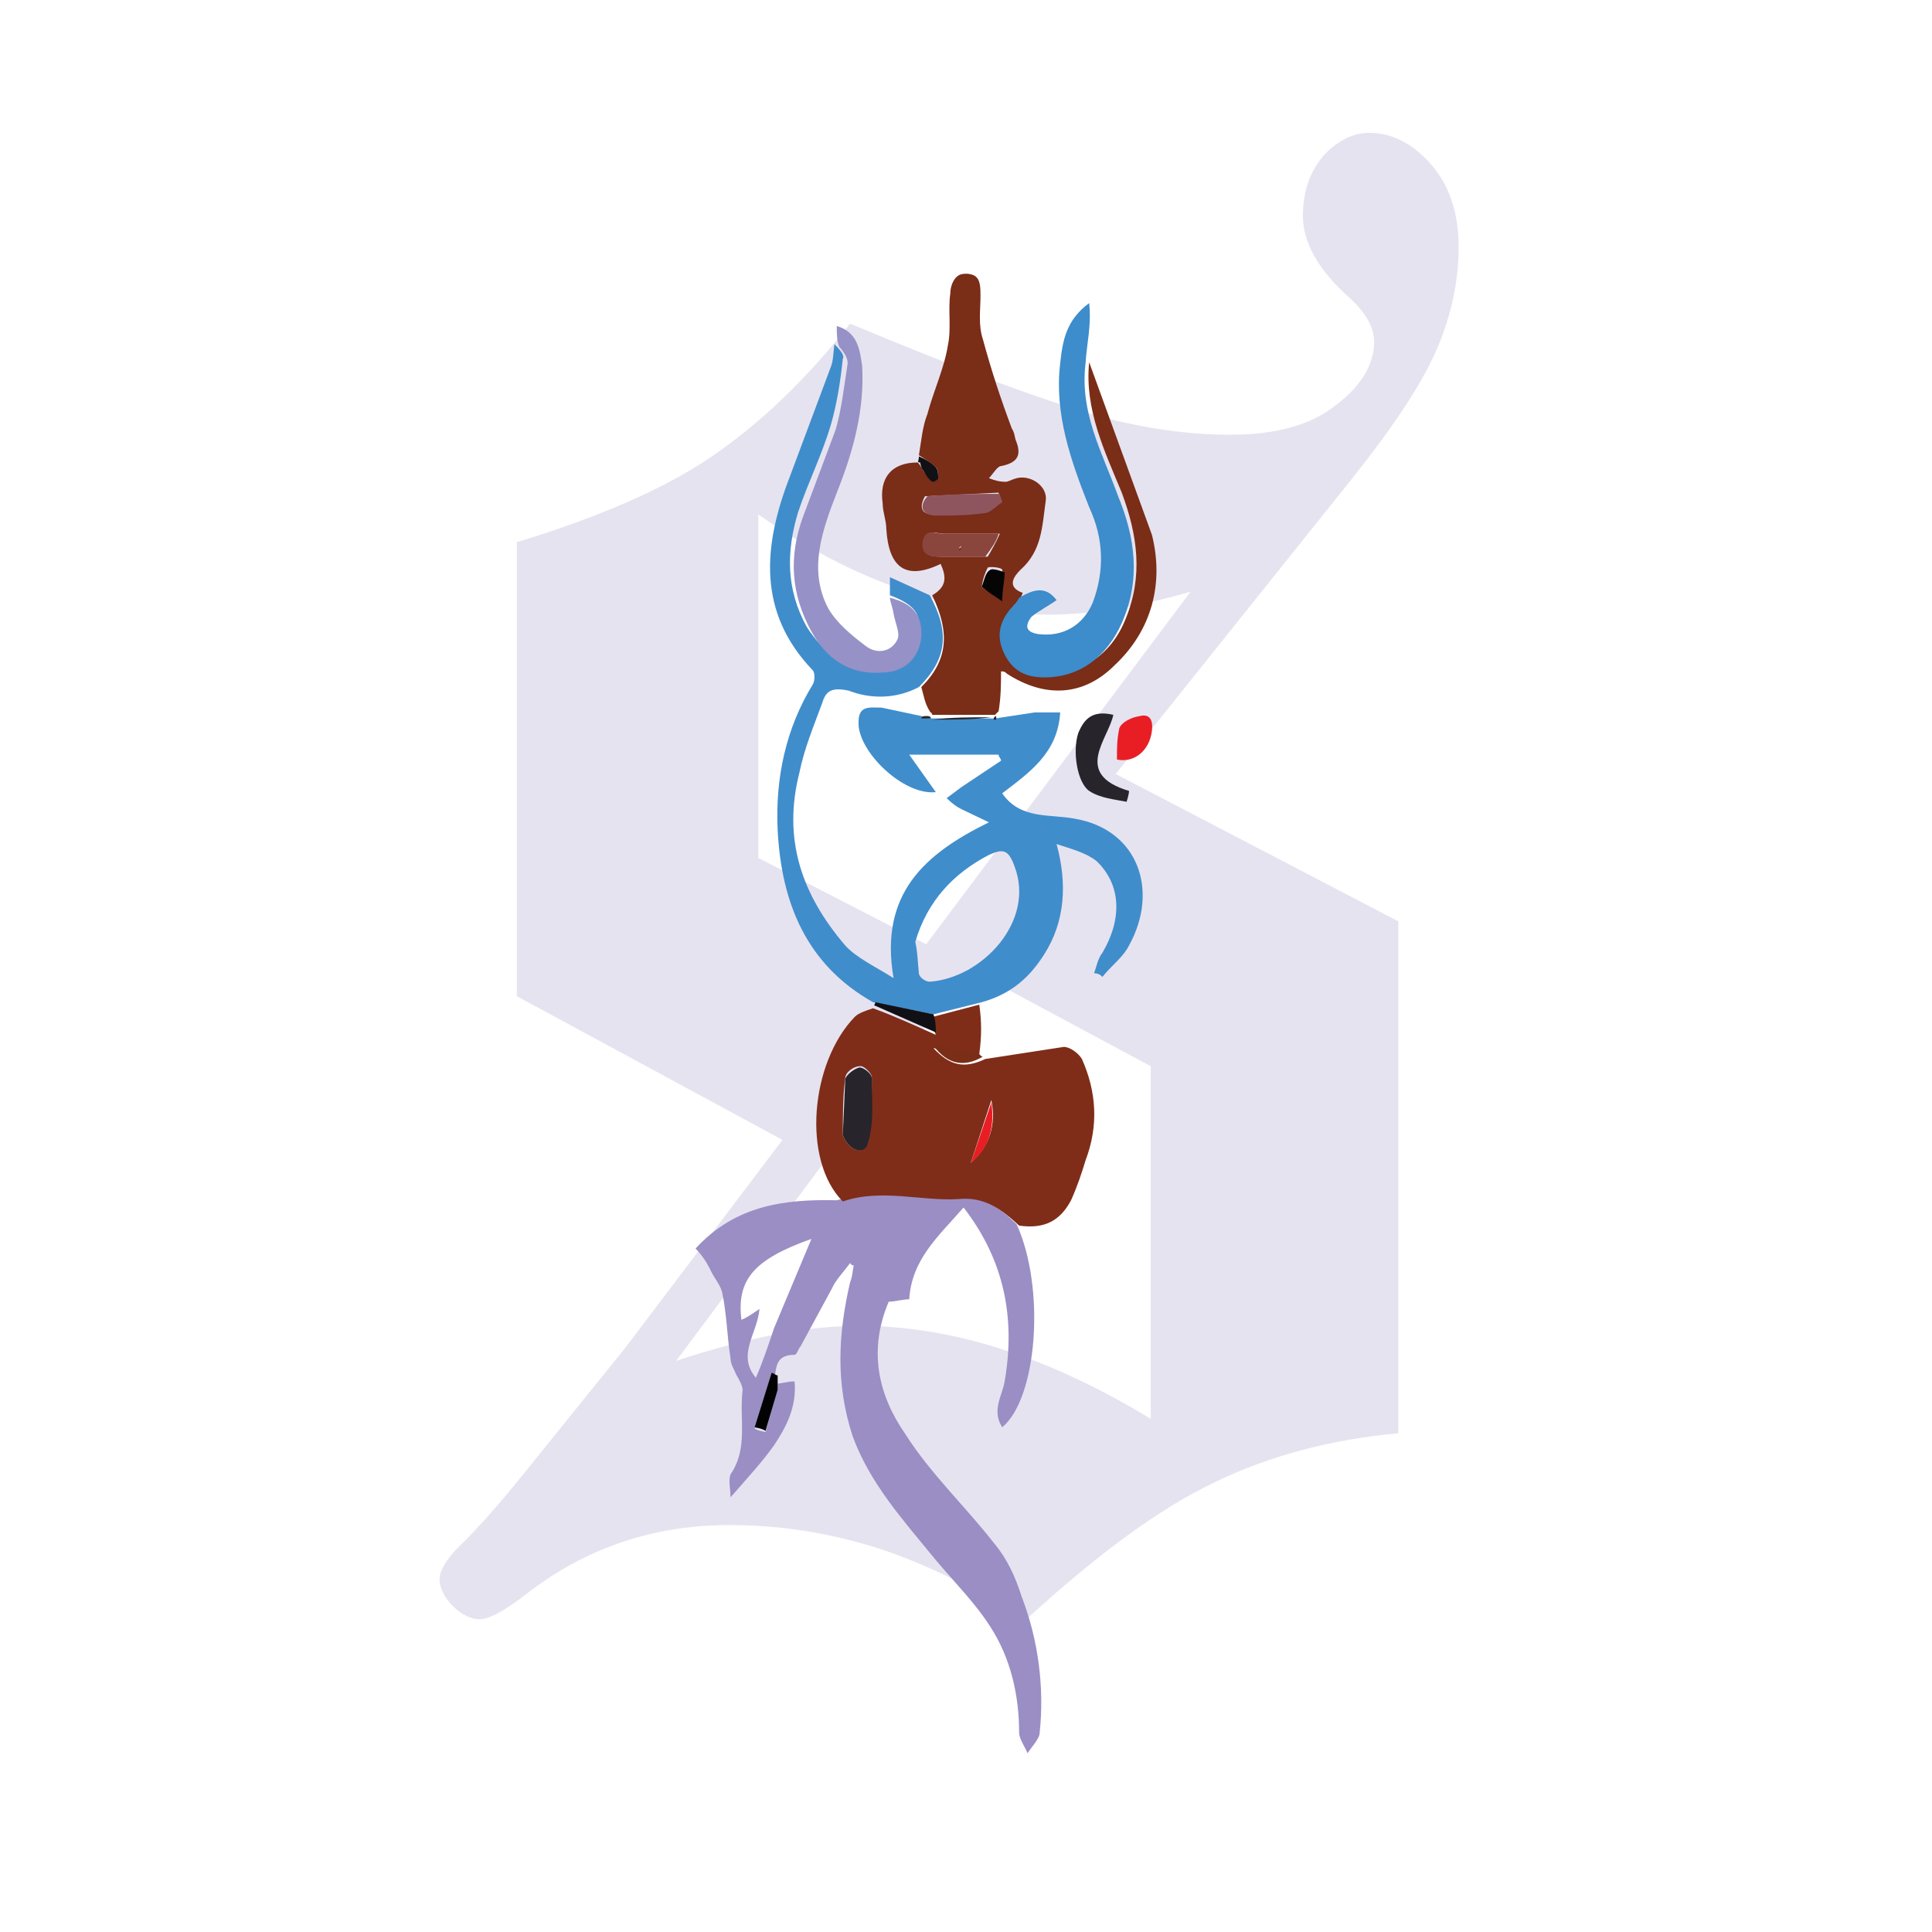 <?xml version="1.0" encoding="utf-8"?>
<!-- Generator: Adobe Illustrator 25.0.0, SVG Export Plug-In . SVG Version: 6.00 Build 0)  -->
<svg version="1.1" id="Layer_1" xmlns:v="https://vecta.io/nano"
	 xmlns="http://www.w3.org/2000/svg" xmlns:xlink="http://www.w3.org/1999/xlink" x="0px" y="0px" viewBox="0 0 160 160"
	 style="enable-background:new 0 0 160 160;" xml:space="preserve">
<style type="text/css">
	.st0{opacity:0.25;}
	.st1{fill:#9B8EC4;}
	.st2{fill:#408DCC;}
	.st3{fill:#7F2D19;}
	.st4{fill:#7A2D17;}
	.st5{fill:#3D8CCB;}
	.st6{fill:#9691C6;}
	.st7{fill:#27242B;}
	.st8{fill:#E91E25;}
	.st9{fill:#111014;}
	.st10{fill:#020202;}
	.st11{fill:#8A453D;}
	.st12{fill:#8F555E;}
	.st13{fill:#060506;}
</style>
<g class="st0">
	<path class="st1" d="M92.4,64.1l23.4,12.2v42.4c-5.6,0.5-10.8,1.9-15.3,4.1c-4.6,2.2-9.7,6-15.5,11.3c-5-3-9.3-5-13-6.1
		c-3.7-1.1-7.5-1.7-11.6-1.7c-6.3,0-11.9,1.9-16.8,5.7c-1.8,1.4-3.1,2.1-3.9,2.1c-0.7,0-1.5-0.4-2.2-1.1c-0.7-0.7-1.1-1.5-1.1-2.2
		c0-0.8,0.7-1.9,2.1-3.2c0.8-0.8,2.2-2.3,4.1-4.6l9.2-11.4l13-17.2l-22-11.9V44.9c6.9-2.1,12.4-4.5,16.3-7.2
		c3.9-2.7,7.7-6.3,11.3-10.9c8.6,3.6,15.5,6.2,20.7,7.7c3.8,1,7.3,1.5,10.8,1.5c3.8,0,6.7-0.8,8.8-2.5c2.1-1.6,3.1-3.4,3.1-5.2
		c0-1.2-0.7-2.4-2-3.6c-2.6-2.3-3.9-4.6-3.9-6.8c0-2.1,0.6-3.7,1.7-5c1.1-1.2,2.4-1.9,3.8-1.9c1.9,0,3.6,0.9,5.1,2.6
		c1.5,1.7,2.3,4,2.3,6.8c0,2.9-0.6,5.7-1.8,8.5c-1.2,2.8-3.5,6.3-7,10.7L92.4,64.1z M80.2,80.2L56,112.7c3-1,5.7-1.7,8.3-2.2
		c2.5-0.5,4.9-0.7,6.9-0.7c7.7,0,15.7,2.6,24.1,7.7V88.3L80.2,80.2z M62.9,71.1l13.8,7.1L98.6,49c-4.5,1.3-8.4,1.9-11.7,1.9
		c-8.3,0-16.3-2.8-24.1-8.3V71.1z"/>
</g>
<g>
	<path class="st1" d="M84.2,101.4c2.4,5.3,1.7,14.4-1.2,16.8c-0.9-1.4,0-2.6,0.2-3.8c0.9-5.2,0-10-3.4-14.4
		c-2.1,2.4-4.3,4.3-4.5,7.6c-0.5,0-1.2,0.2-1.7,0.2c-1.7,4-0.9,7.7,1.4,11c2.1,3.3,5,6,7.4,9.1c1,1.2,1.7,2.7,2.2,4.3
		c1.4,3.6,1.9,7.6,1.5,11.3c0,0.5-0.7,1.2-1,1.7c-0.2-0.5-0.7-1.2-0.7-1.7c0-3.1-0.7-6.2-2.4-8.8c-1.2-1.9-2.9-3.6-4.5-5.5
		c-2.7-3.3-5.5-6.4-6.9-10.3c-1.4-4.3-1.2-8.4-0.2-12.7c0.2-0.5,0.2-0.9,0.3-1.4c-0.2,0-0.3-0.2-0.3-0.2c-0.5,0.7-1.2,1.4-1.5,2.1
		l-2.6,4.8c-0.2,0.2-0.3,0.7-0.5,0.7c-1.7,0-1.5,1.2-1.7,2.4c0.7,0,1-0.2,1.7-0.2c0.2,2.1-0.7,3.8-1.7,5.3c-1,1.4-2.2,2.7-3.6,4.3
		c0-0.7-0.2-1.4,0-1.9c1.5-2.2,0.7-4.6,1-7c0-0.3-0.3-0.9-0.5-1.2c-0.2-0.5-0.5-0.9-0.5-1.4c-0.3-1.9-0.3-3.6-0.7-5.5
		c-0.2-0.7-0.7-1.2-1-1.9c-0.3-0.6-0.7-1.2-1.2-1.7c3.3-3.6,7.4-4.1,11.7-4c3.4-1,6.7,0,9.8-0.2C81.4,99,82.8,100,84.2,101.4
		 M64.1,110l3.1-7.4c-4.8,1.7-6.2,3.4-5.8,6.7c0.5-0.2,0.9-0.5,1.5-0.9c-0.2,2.1-1.9,3.8-0.3,5.7C63.2,112.7,63.6,111.5,64.1,110
		 M64.4,115v-1c-0.2,0-0.3-0.2-0.5-0.2l-1.4,4.5c0.3,0.2,0.5,0.2,0.9,0.3C63.4,118.6,64.4,115,64.4,115z"/>
	<path class="st2" d="M73.7,49.3v-1.5l3.3,1.5c1.7,3.1,1.4,5.3-0.9,7.6c-1.9,1-4,1-5.8,0.3c-1.4-0.3-1.9,0-2.2,1
		c-0.7,1.9-1.5,3.8-1.9,5.8c-1.4,5.5,0.2,10.1,3.8,14.3c0.9,1,2.4,1.7,4,2.7c-1.2-7,2.6-10.3,7.9-12.9L79.6,67
		c-0.4-0.2-0.8-0.5-1.2-0.9c0.4-0.3,0.8-0.6,1.2-0.9l3.3-2.2c0-0.2-0.2-0.3-0.2-0.5h-7.4l2.2,3.1c-2.7,0.3-6.5-3.4-6.4-5.8
		c0-1.4,0.9-1.2,1.9-1.2l3.3,0.7c0.3,0.2,0.7,0.2,0.9,0.2h0.2h4.8h0.2l3.3-0.5h2.1c-0.2,3.4-2.6,5-4.8,6.7c1.5,2.2,4,1.7,6,2.1
		c5.3,0.9,7,6,4.5,10.5c-0.5,1-1.5,1.7-2.2,2.6c-0.2-0.2-0.4-0.3-0.7-0.3c0.2-0.5,0.3-1.2,0.7-1.7c1.7-2.9,1.5-5.7-0.5-7.6
		c-0.9-0.7-2.1-1-3.3-1.4c0.9,3.3,0.7,6.4-1,9.1c-1.2,1.9-2.7,3.3-5.2,4l-4,1l-5-1c-5.5-3.1-7.6-8.2-7.9-14.3
		c-0.2-4.3,0.7-8.4,2.9-12c0.2-0.3,0.2-1,0-1.2c-4.6-4.8-4.1-10.3-1.9-16l3.4-9.1c0.2-0.5,0.2-1,0.3-1.9c0.3,0.3,0.9,0.9,0.7,1.2
		c-0.2,1.9-0.5,3.8-1,5.5c-0.7,2.4-1.9,4.8-2.7,7.2c-1,3.3-1,6.4,0.7,9.5c1.4,2.2,3.3,3.6,5.8,3.4c1.9,0,3.1-1.2,3.3-2.9
		C76.5,50.9,75.6,50,73.7,49.3 M75.8,78c0.2,0.9,0.2,1.7,0.3,2.6c0,0.3,0.5,0.7,0.9,0.7c4.3-0.3,8.8-5,7-9.6c-0.5-1.4-1-1.4-2.1-0.9
		C79,72.3,76.8,74.6,75.8,78z"/>
	<path class="st3" d="M77.3,84.2l3.8-1c0.2,1.4,0.2,2.6,0,4.1c-1.4,0-2.6-0.3-3.8-0.5c1.4,1.5,2.6,1.7,4.3,0.9l6.5-1
		c0.5,0,1.2,0.5,1.5,1c1.2,2.7,1.4,5.5,0.3,8.4c-0.3,1-0.7,2.2-1.2,3.3c-0.9,1.7-2.2,2.4-4.3,2.1c-1.5-1.4-2.9-2.4-5-2.2
		c-3.1,0.2-6.4-0.9-9.6,0.2c-3.4-3.4-2.7-11.5,1-15.3c0.3-0.3,0.9-0.5,1.5-0.7c1.9,0.7,3.4,1.4,5.2,2.2
		C77.3,85.2,77.3,84.7,77.3,84.2 M69.8,94c0.5,1.4,1.9,1.7,2.1,0.5c0.3-1.7,0.3-3.6,0.3-5.3c0-0.3-0.7-1-1-0.9c-0.5,0-1.2,0.5-1.2,1
		C69.8,90.7,69.8,92.3,69.8,94 M82.1,91.1l-1.7,5.2C82,94.9,82.5,93.1,82.1,91.1z"/>
	<path class="st4" d="M76.3,56.9c2.2-2.2,2.4-4.5,0.9-7.6c1.2-0.7,1.2-1.5,0.7-2.6c-2.9,1.4-4.3,0.3-4.5-2.9c0-0.7-0.3-1.4-0.3-2.1
		c-0.3-2.1,0.7-3.4,2.9-3.4c0.3,0.3,0.3,0.5,0.5,0.7c0.2,0.3,0.3,0.5,0.7,0.9l0.5-0.2c0-0.3,0-0.9-0.2-1c-0.3-0.3-0.9-0.7-1.4-1
		c0.2-1.2,0.3-2.4,0.7-3.4c0.5-1.9,1.4-3.8,1.7-5.7c0.3-1.4,0-2.9,0.2-4.3c0-0.5,0.2-1.2,0.7-1.5c0.3-0.2,1.2-0.2,1.5,0.2
		c0.3,0.3,0.3,1,0.3,1.5c0,1.2-0.2,2.4,0.2,3.6c0.7,2.6,1.5,5,2.4,7.4c0.2,0.3,0.2,0.5,0.3,0.9c0.5,1.2,0.3,1.9-1.2,2.2
		c-0.3,0-0.7,0.7-1,1c0.5,0.2,0.9,0.3,1.4,0.3c0.2,0,0.5-0.2,0.9-0.3c1.2-0.3,2.6,0.7,2.4,1.9c-0.3,2.1-0.3,4.1-2.1,5.7
		c-0.5,0.5-1.2,1.4,0.2,1.9c-0.2,0.5-0.3,0.7-0.7,1c-1,1.2-1.2,2.4-0.5,3.8c0.7,1.4,1.7,1.9,3.3,1.9c2.7,0,5.2-1.5,6.4-4.5
		c1.5-3.6,1-7-0.3-10.5c-1.4-3.4-3.1-6.9-2.7-10.8l5.2,14.3c1,4,0,7.9-3.1,10.8c-2.6,2.6-5.8,2.7-8.9,0.7c-0.2-0.2-0.3-0.2-0.5-0.2
		c0,1,0,2.1-0.2,3.3l-0.3,0.3H82h-4.8c0-0.2-0.2-0.2-0.2-0.3C76.6,58.3,76.5,57.6,76.3,56.9 M81.8,46.1c0.3-0.5,0.7-1.2,1-1.9h-4.6
		c-0.7,0-1.5-0.5-1.7,0.7c-0.2,1,0.5,1.2,1.4,1.2L81.8,46.1 M76.6,41.1c-0.5,0.9-0.3,1.5,0.7,1.5l4.1-0.2c0.5,0,1-0.5,1.5-0.9
		c0-0.2-0.2-0.5-0.2-0.7L76.6,41.1 M81.3,48.6c0.3,0.3,0.9,0.5,1.5,1c0.2-1,0.3-1.7,0.2-2.4c0-0.2-1-0.3-1.2-0.2
		C81.6,47.4,81.4,47.9,81.3,48.6z"/>
	<path class="st5" d="M89.9,30.1c-0.5,4.1,1.4,7.4,2.7,11c1.4,3.4,1.9,6.9,0.3,10.5c-1.2,2.7-3.4,4.5-6.4,4.5
		c-1.5,0-2.6-0.5-3.3-1.9c-0.7-1.4-0.5-2.6,0.5-3.8c0.2-0.2,0.5-0.5,0.7-0.9c1.2-0.7,2.2-1,3.1,0.2c-0.7,0.5-1.5,0.9-2.1,1.4
		c-0.5,0.7-0.5,1.2,0.5,1.4c2.1,0.3,3.8-0.7,4.6-2.6c1-2.7,0.9-5.3-0.3-7.9c-1.5-3.8-2.9-7.7-2.4-11.9c0.2-1.9,0.5-3.6,2.4-5
		C90.4,27,90,28.4,89.9,30.1z"/>
	<path class="st6" d="M73.7,49.5c1.9,0.5,2.7,1.4,2.6,3.3c-0.2,1.7-1.4,2.9-3.3,2.9c-2.7,0.2-4.6-1.2-5.8-3.4
		c-1.7-3.1-1.9-6.2-0.7-9.5l2.7-7.2c0.5-1.7,0.7-3.6,1-5.5c0-0.5-0.3-0.9-0.7-1.4c-0.2-0.5-0.2-1-0.2-1.7c1.7,0.5,1.9,1.9,2.1,3.3
		c0.2,3.6-0.7,7-2.1,10.5c-1.2,3.1-2.4,6.4-0.7,9.6c0.7,1.2,1.9,2.2,3.1,3.1c0.9,0.7,2.1,0.5,2.6-0.5c0.3-0.5-0.2-1.5-0.3-2.2
		C73.9,50.2,73.7,49.8,73.7,49.5z"/>
	<path class="st7" d="M93.5,65.5c0,0.3-0.2,0.9-0.2,0.9c-1-0.2-2.2-0.3-3.1-0.9c-1-0.7-1.4-3.3-0.9-4.8c0.5-1.2,1.2-1.9,2.9-1.5
		C91.8,61.2,88.8,64.1,93.5,65.5z"/>
	<path class="st8" d="M95.4,60.5c-0.2,1.7-1.5,2.7-2.9,2.4c0-0.9,0-1.7,0.2-2.6c0.2-0.5,1-0.9,1.7-1C95.2,59.1,95.5,59.6,95.4,60.5z
		"/>
	<path class="st9" d="M77.3,84c0.2,0.5,0.2,1.2,0.2,1.5l-5-2.2c-0.2,0,0-0.2,0-0.3L77.3,84z"/>
	<path class="st4" d="M81.4,87.5c-1.5,0.9-2.9,0.7-4.1-0.9l3.8,0.7C81.3,87.5,81.3,87.5,81.4,87.5z"/>
	<path class="st9" d="M76.1,37.8c0.5,0.2,1,0.5,1.4,0.9c0.2,0.2,0.2,0.7,0.2,1c0,0-0.5,0.3-0.5,0.2c-0.3-0.2-0.5-0.5-0.7-0.9
		c-0.2-0.2-0.2-0.3-0.3-0.7C75.9,38.3,76.1,38.2,76.1,37.8z"/>
	<path class="st7" d="M82.3,59.6c0-0.2,0-0.2,0.2-0.3v0.3H82.3z"/>
	<path class="st10" d="M64.4,115.1l-1,3.4c-0.3-0.2-0.5-0.2-0.9-0.3l1.4-4.5c0.2,0,0.3,0.2,0.5,0.2
		C64.4,113.9,64.4,115.1,64.4,115.1z"/>
	<path class="st7" d="M77.3,59.6c1.4-0.2,3.1-0.2,4.8-0.2C80.6,59.6,79,59.6,77.3,59.6z M76.3,59.5c0-0.2,0.2-0.2,0.5-0.2
		s0.3,0.2,0.3,0.2H76.3z M69.8,94l0.2-4.6c0-0.3,0.7-0.9,1.2-1c0.3,0,1,0.5,1,0.9c0,1.9,0.2,3.6-0.3,5.3
		C71.7,95.7,70.3,95.4,69.8,94z"/>
	<path class="st8" d="M82.1,91.3c0.3,2.1-0.2,3.8-1.7,5L82.1,91.3z"/>
	<path class="st11" d="M81.6,46.1h-3.8c-0.9,0-1.5-0.2-1.4-1.2c0.2-1.2,1-0.7,1.7-0.7h4.6C82.5,44.9,82.1,45.4,81.6,46.1 M79.6,45.2
		l-0.2,0.2C79.4,45.4,79.6,45.4,79.6,45.2z"/>
	<path class="st12" d="M76.8,41.1c2.1-0.2,4-0.2,6-0.2c0,0.2,0.2,0.5,0.2,0.7c-0.5,0.3-1,0.9-1.5,0.9c-1.4,0.2-2.7,0.2-4.1,0.2
		C76.3,42.6,76.1,41.9,76.8,41.1z"/>
	<path class="st13" d="M81.3,48.6c0.2-0.5,0.3-1.2,0.7-1.4c0.2-0.2,1.2,0.2,1.2,0.2c0,0.7-0.2,1.4-0.2,2.4
		C82.1,49.2,81.8,49,81.3,48.6z"/>
	<path class="st4" d="M79.6,45.4c0,0.2-0.2,0.2-0.2,0.2C79.4,45.4,79.6,45.4,79.6,45.4z"/>
</g>
</svg>
